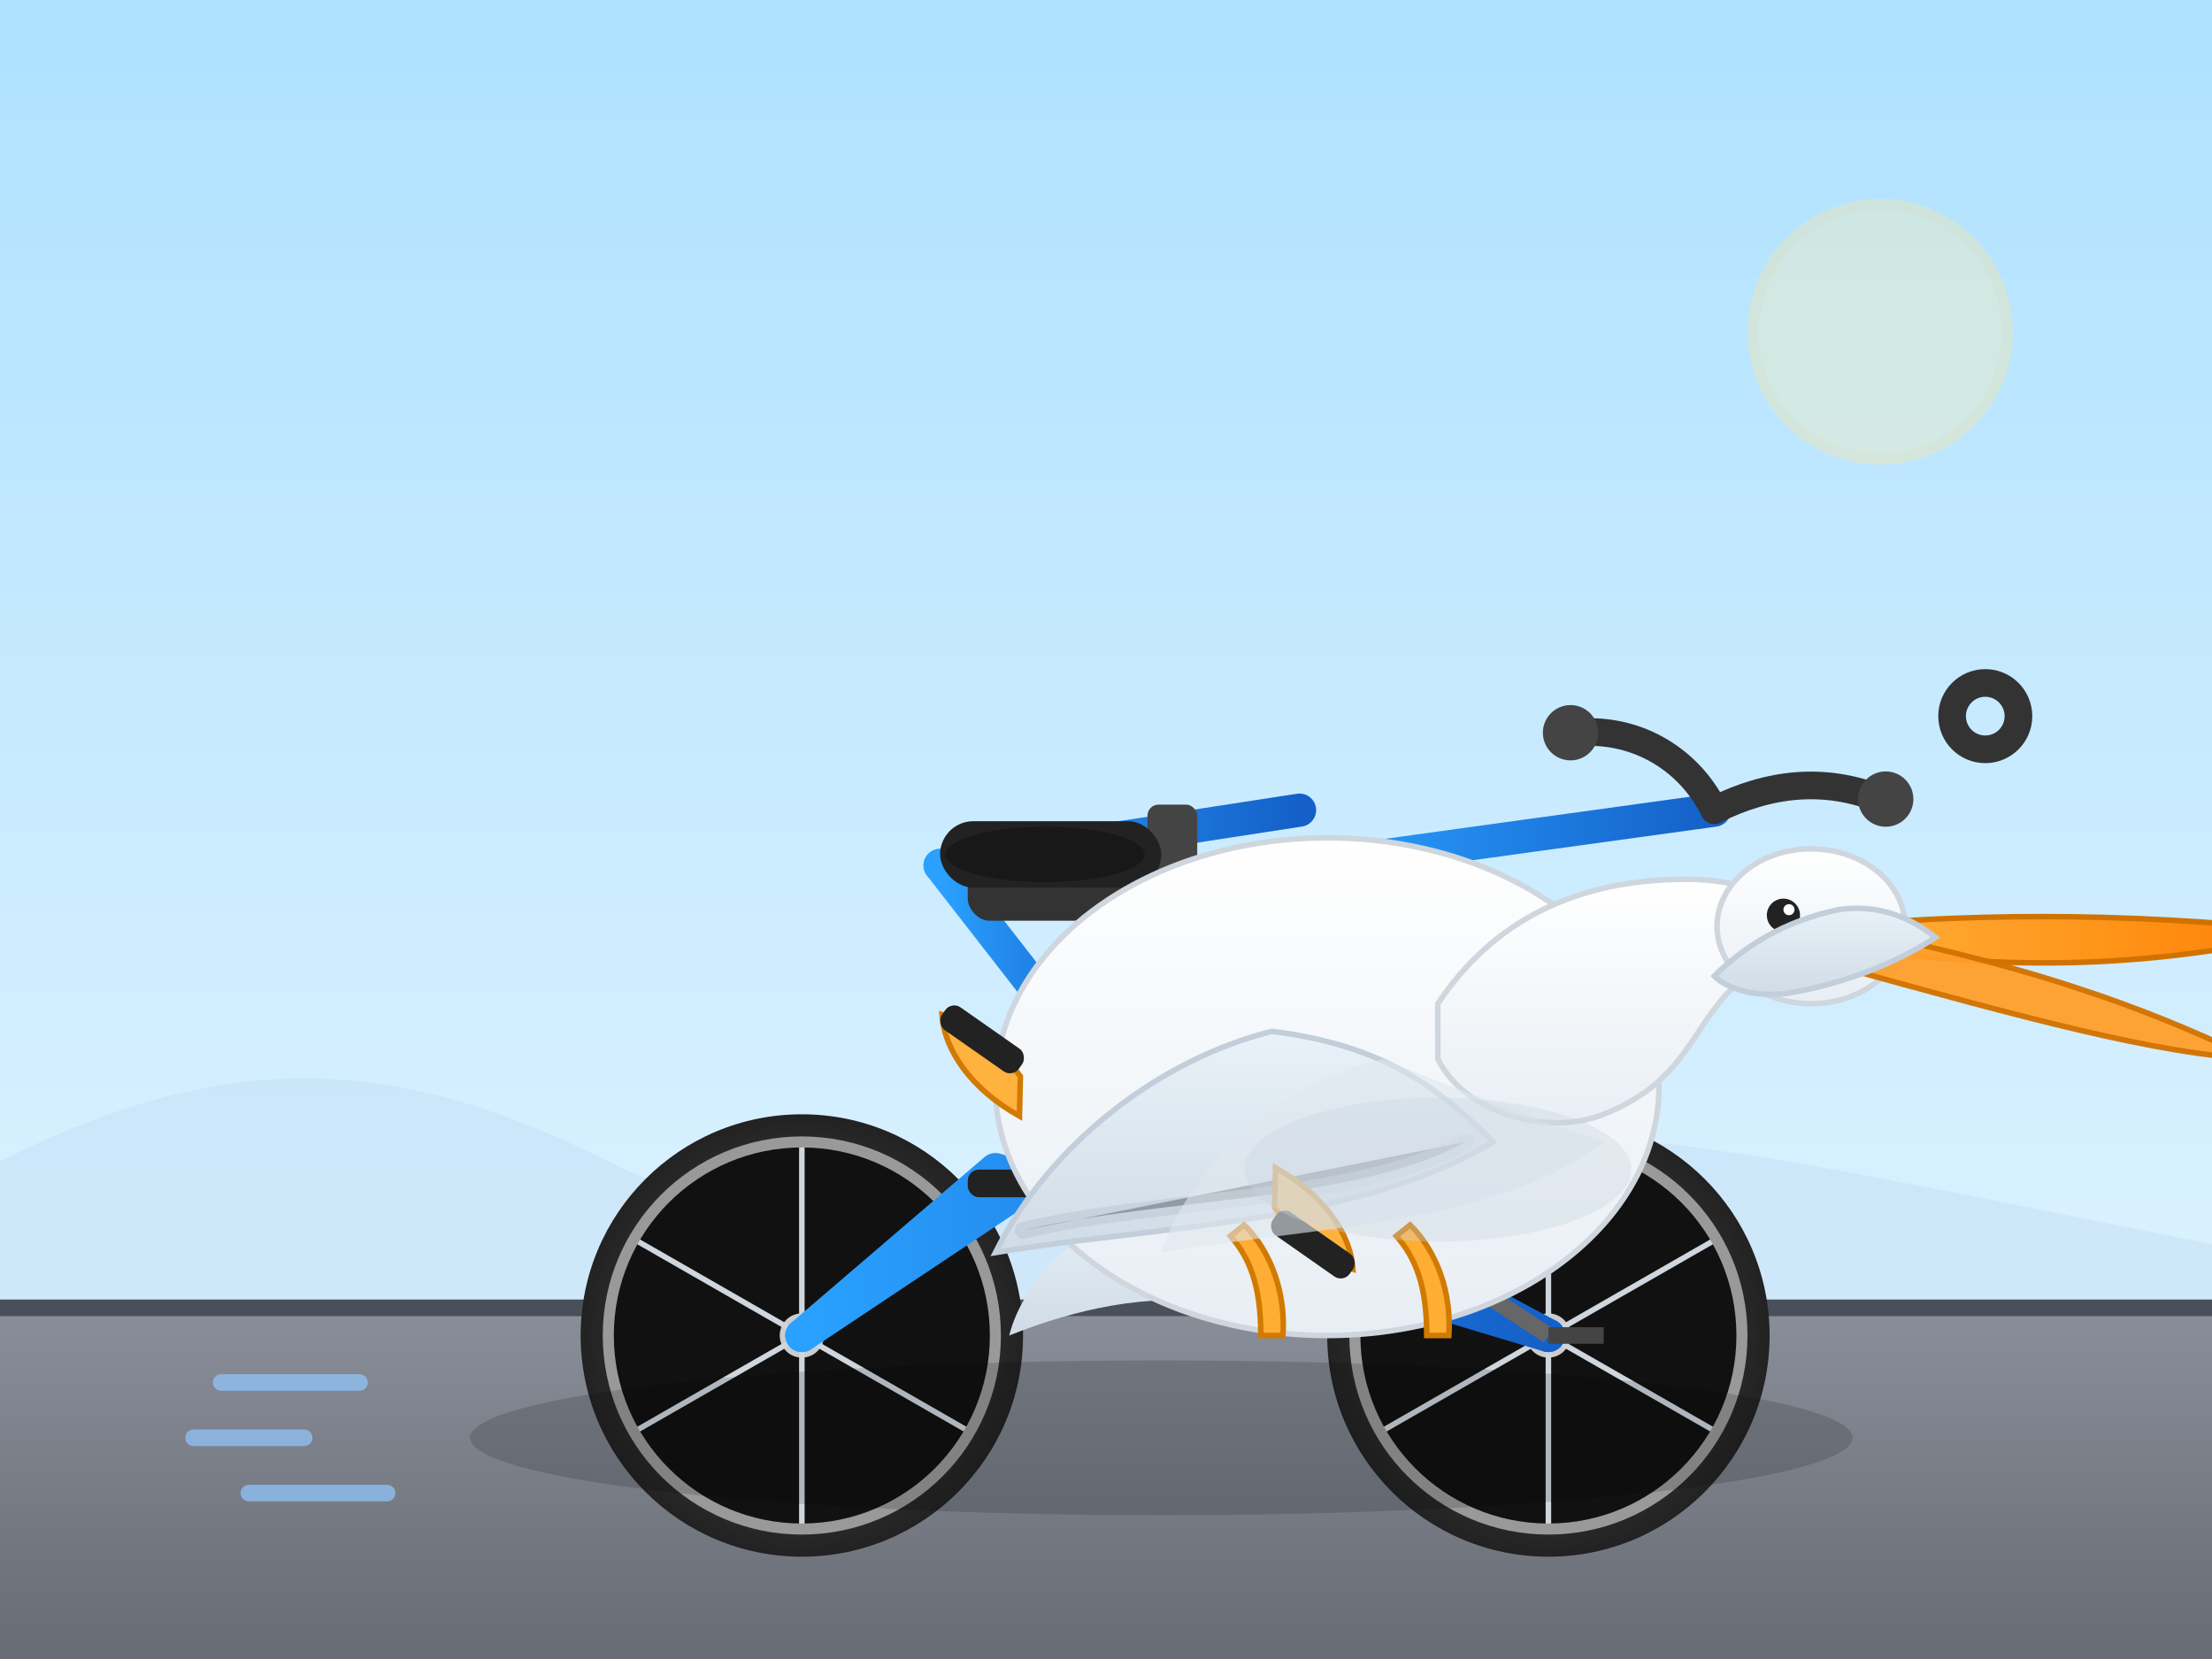 <?xml version="1.0" encoding="UTF-8" standalone="no"?>
<svg width="800" height="600" viewBox="0 0 800 600" xmlns="http://www.w3.org/2000/svg" role="img" aria-label="Pelican riding a bicycle">
  <defs>
    <linearGradient id="sky" x1="0" y1="0" x2="0" y2="1">
      <stop offset="0%" stop-color="#aee1ff"/>
      <stop offset="100%" stop-color="#e7f6ff"/>
    </linearGradient>
    <linearGradient id="roadGrad" x1="0" y1="0" x2="0" y2="1">
      <stop offset="0%" stop-color="#8a8f99"/>
      <stop offset="100%" stop-color="#666b74"/>
    </linearGradient>
    <radialGradient id="wheelShade" cx="50%" cy="50%" r="50%">
      <stop offset="0%" stop-color="#555"/>
      <stop offset="100%" stop-color="#222"/>
    </radialGradient>
    <linearGradient id="frameGrad" x1="0" y1="0" x2="1" y2="0">
      <stop offset="0%" stop-color="#2aa1ff"/>
      <stop offset="100%" stop-color="#1460c8"/>
    </linearGradient>
    <linearGradient id="beakGrad" x1="0" y1="0" x2="1" y2="0">
      <stop offset="0%" stop-color="#ffb13b"/>
      <stop offset="100%" stop-color="#ff7e00"/>
    </linearGradient>
    <linearGradient id="featherWhite" x1="0" y1="0" x2="0" y2="1">
      <stop offset="0%" stop-color="#ffffff"/>
      <stop offset="100%" stop-color="#e7eef4"/>
    </linearGradient>
    <linearGradient id="wingShade" x1="0" y1="0" x2="0" y2="1">
      <stop offset="0%" stop-color="#e9f2f8"/>
      <stop offset="100%" stop-color="#cfdbe6"/>
    </linearGradient>
    <filter id="shadow" x="-50%" y="-50%" width="200%" height="200%">
      <feGaussianBlur in="SourceAlpha" stdDeviation="3"/>
      <feOffset dx="0" dy="3" result="off"/>
      <feComponentTransfer>
        <feFuncA type="linear" slope="0.3"/>
      </feComponentTransfer>
      <feMerge>
        <feMergeNode/>
        <feMergeNode in="SourceGraphic"/>
      </feMerge>
    </filter>
  </defs>

  <rect width="100%" height="100%" fill="url(#sky)"/>
  <rect y="470" width="100%" height="130" fill="url(#roadGrad)"/>
  <rect y="470" width="100%" height="6" fill="#49505a"/>

  <!-- distant scenery -->
  <g opacity="0.35">
    <path d="M0,420 C80,380 140,380 220,420 C300,460 380,440 450,420 C520,400 600,410 700,430 L800,450 L800,470 L0,470 Z" fill="#b9d7ee"/>
    <circle cx="680" cy="120" r="48" fill="#ffe59a"/>
    <circle cx="680" cy="120" r="44" fill="#fff2bd" opacity="0.6"/>
  </g>

  <!-- Bicycle -->
  <g id="bicycle" transform="translate(120,40)" filter="url(#shadow)">
    <!-- Wheels -->
    <g transform="translate(170,440)">
      <circle r="80" fill="url(#wheelShade)"/>
      <circle r="70" fill="#111"/>
      <circle r="8" fill="#ccc"/>
      <g stroke="#cfd6de" stroke-width="2">
        <line x1="0" y1="0" x2="0" y2="-70"/>
        <line x1="0" y1="0" x2="61" y2="-35"/>
        <line x1="0" y1="0" x2="61" y2="35"/>
        <line x1="0" y1="0" x2="0" y2="70"/>
        <line x1="0" y1="0" x2="-61" y2="35"/>
        <line x1="0" y1="0" x2="-61" y2="-35"/>
      </g>
      <circle r="70" fill="none" stroke="#999" stroke-width="4"/>
    </g>

    <g transform="translate(440,440)">
      <circle r="80" fill="url(#wheelShade)"/>
      <circle r="70" fill="#111"/>
      <circle r="8" fill="#ccc"/>
      <g stroke="#cfd6de" stroke-width="2">
        <line x1="0" y1="0" x2="0" y2="-70"/>
        <line x1="0" y1="0" x2="61" y2="-35"/>
        <line x1="0" y1="0" x2="61" y2="35"/>
        <line x1="0" y1="0" x2="0" y2="70"/>
        <line x1="0" y1="0" x2="-61" y2="35"/>
        <line x1="0" y1="0" x2="-61" y2="-35"/>
      </g>
      <circle r="70" fill="none" stroke="#999" stroke-width="4"/>
    </g>

    <!-- Frame -->
    <g stroke="url(#frameGrad)" stroke-width="12" fill="none" stroke-linecap="round" stroke-linejoin="round">
      <path d="M170,440 L290,360 L440,440"/>
      <path d="M290,360 L355,270"/>
      <path d="M355,270 L500,250"/>
      <path d="M290,360 L220,270"/>
      <path d="M220,270 L350,250"/>
      <!-- chainstay and seatstay -->
      <path d="M170,440 L240,380 L440,440"/>
      <!-- seat tube -->
      <path d="M240,380 L240,290"/>
    </g>

    <!-- Seat -->
    <g transform="translate(240,290)">
      <rect x="-10" y="-20" width="80" height="20" rx="8" fill="#333"/>
      <rect x="55" y="-42" width="18" height="42" rx="4" fill="#444"/>
      <rect x="-20" y="-36" width="80" height="24" rx="12" fill="#222"/>
      <ellipse cx="18" cy="-24" rx="36" ry="10" fill="#111" opacity="0.6"/>
    </g>

    <!-- Handlebars -->
    <g stroke="#333" stroke-width="10" stroke-linecap="round" fill="none">
      <path d="M500,250 C520,240 540,238 560,246"/>
      <circle cx="562" cy="246" r="10" fill="#444" stroke="none"/>
      <path d="M500,250 C490,230 470,220 450,222"/>
      <circle cx="448" cy="222" r="10" fill="#444" stroke="none"/>
    </g>

    <!-- Crank and pedals -->
    <g transform="translate(290,360)">
      <circle r="12" fill="#bbb"/>
      <circle r="6" fill="#888"/>
      <g stroke="#444" stroke-width="8" stroke-linecap="round">
        <line x1="0" y1="0" x2="26" y2="-26"/>
        <line x1="0" y1="0" x2="-26" y2="26"/>
      </g>
      <g fill="#222">
        <rect x="26" y="-30" width="34" height="10" rx="4"/>
        <rect x="-60" y="20" width="34" height="10" rx="4"/>
      </g>
      <!-- chainring and chain -->
      <circle r="28" fill="none" stroke="#888" stroke-width="6"/>
      <path d="M290,0 A28,28 0 0 1 290,0" fill="none" stroke="#caa" stroke-width="0"/>
      <path d="M290,0" fill="none" stroke="#999" stroke-width="4"/>
      <path d="M28,0 L150,80" stroke="#666" stroke-width="6"/>
      <path d="M150,80 L170,80" stroke="#444" stroke-width="6"/>
    </g>
  </g>

  <!-- Pelican -->
  <g id="pelican" transform="translate(160,10)" filter="url(#shadow)">
    <!-- Tail -->
    <path d="M260,420 C230,430 210,450 205,470 C230,460 255,455 280,458 Z" fill="url(#wingShade)"/>

    <!-- Body -->
    <ellipse cx="320" cy="380" rx="120" ry="90" fill="url(#featherWhite)" stroke="#cfd6de" stroke-width="2"/>

    <!-- Wing -->
    <g transform="translate(300,360)">
      <path d="M0,0 C-40,10 -80,40 -100,80 C-40,70 30,70 80,40 C60,20 40,5 0,0 Z" fill="url(#wingShade)" stroke="#c2ceda" stroke-width="2"/>
      <path d="M-90,72 C-40,60 30,62 70,40" stroke="#b9c6d3" stroke-width="6" stroke-linecap="round" opacity="0.5"/>
    </g>

    <!-- Neck -->
    <path d="M360,350 C380,320 410,305 450,305 C470,305 490,312 505,328 C485,330 470,338 460,352 C450,365 445,380 420,390 C400,398 370,390 360,370 Z" fill="url(#featherWhite)" stroke="#cfd6de" stroke-width="2"/>

    <!-- Head -->
    <g transform="translate(505,328)">
      <ellipse cx="-10" cy="-6" rx="34" ry="28" fill="url(#featherWhite)" stroke="#cfd6de" stroke-width="2"/>
      <!-- Eye -->
      <circle cx="-20" cy="-10" r="6" fill="#222"/>
      <circle cx="-18" cy="-12" r="2" fill="#fff"/>
      <!-- Beak upper -->
      <path d="M-2,-6 C40,-10 100,-12 170,-4 C120,8 60,12 -2,0 Z" fill="url(#beakGrad)" stroke="#d17200" stroke-width="2"/>
      <!-- Beak lower/pouch -->
      <path d="M-2,-6 C80,10 120,28 150,42 C115,40 70,28 -2,8 Z" fill="#ff9f2a" stroke="#d17200" stroke-width="2" opacity="0.95"/>
      <!-- Beak tip highlight -->
      <circle cx="160" cy="-2" r="6" fill="#ffcc6b"/>
    </g>

    <!-- Legs -->
    <g fill="#ffad33" stroke="#d17a00" stroke-width="2">
      <!-- Thighs partially hidden by body -->
      <path d="M290,430 C300,440 305,455 304,470 L296,470 C296,452 292,442 285,434 Z"/>
      <path d="M350,430 C360,440 365,455 364,470 L356,470 C356,452 352,442 345,434 Z"/>
    </g>

    <!-- Feet on pedals -->
    <g transform="translate(280,370)">
      <g transform="rotate(35)">
        <path d="M40,20 C60,18 76,24 84,34 C78,36 66,38 48,32 Z" fill="#ffb23d" stroke="#d17a00" stroke-width="2"/>
        <rect x="50" y="30" width="34" height="10" rx="4" fill="#222"/>
      </g>
    </g>
    <g transform="translate(230,430)">
      <g transform="rotate(215)">
        <path d="M40,20 C60,18 76,24 84,34 C78,36 66,38 48,32 Z" fill="#ffb23d" stroke="#d17a00" stroke-width="2"/>
        <rect x="50" y="30" width="34" height="10" rx="4" fill="#222"/>
      </g>
    </g>

    <!-- Far wing (hint behind) -->
    <path d="M340,370 C300,380 270,410 260,440 C320,430 380,430 420,400 C390,390 365,380 340,370 Z" fill="#dfe7ef" opacity="0.6"/>

    <!-- Pelican shadow on body -->
    <ellipse cx="360" cy="410" rx="70" ry="26" fill="#c9d3de" opacity="0.35"/>

    <!-- Hand/wing gripping handlebar -->
    <g transform="translate(500,250)">
      <path d="M-40,90 C-30,80 -15,70 5,66 C18,64 30,68 40,76 C28,84 10,92 -12,96 C-24,98 -35,95 -40,90 Z" fill="url(#wingShade)" stroke="#c2ceda" stroke-width="2"/>
      <circle cx="58" cy="-4" r="12" fill="none" stroke="#333" stroke-width="10"/>
    </g>
  </g>

  <!-- Motion lines -->
  <g stroke="#93c8ff" stroke-width="6" stroke-linecap="round" opacity="0.7">
    <path d="M110,520 L70,520"/>
    <path d="M130,500 L80,500"/>
    <path d="M140,540 L90,540"/>
  </g>

  <!-- Ground shadow -->
  <ellipse cx="420" cy="520" rx="250" ry="28" fill="#000" opacity="0.15"/>
</svg>
